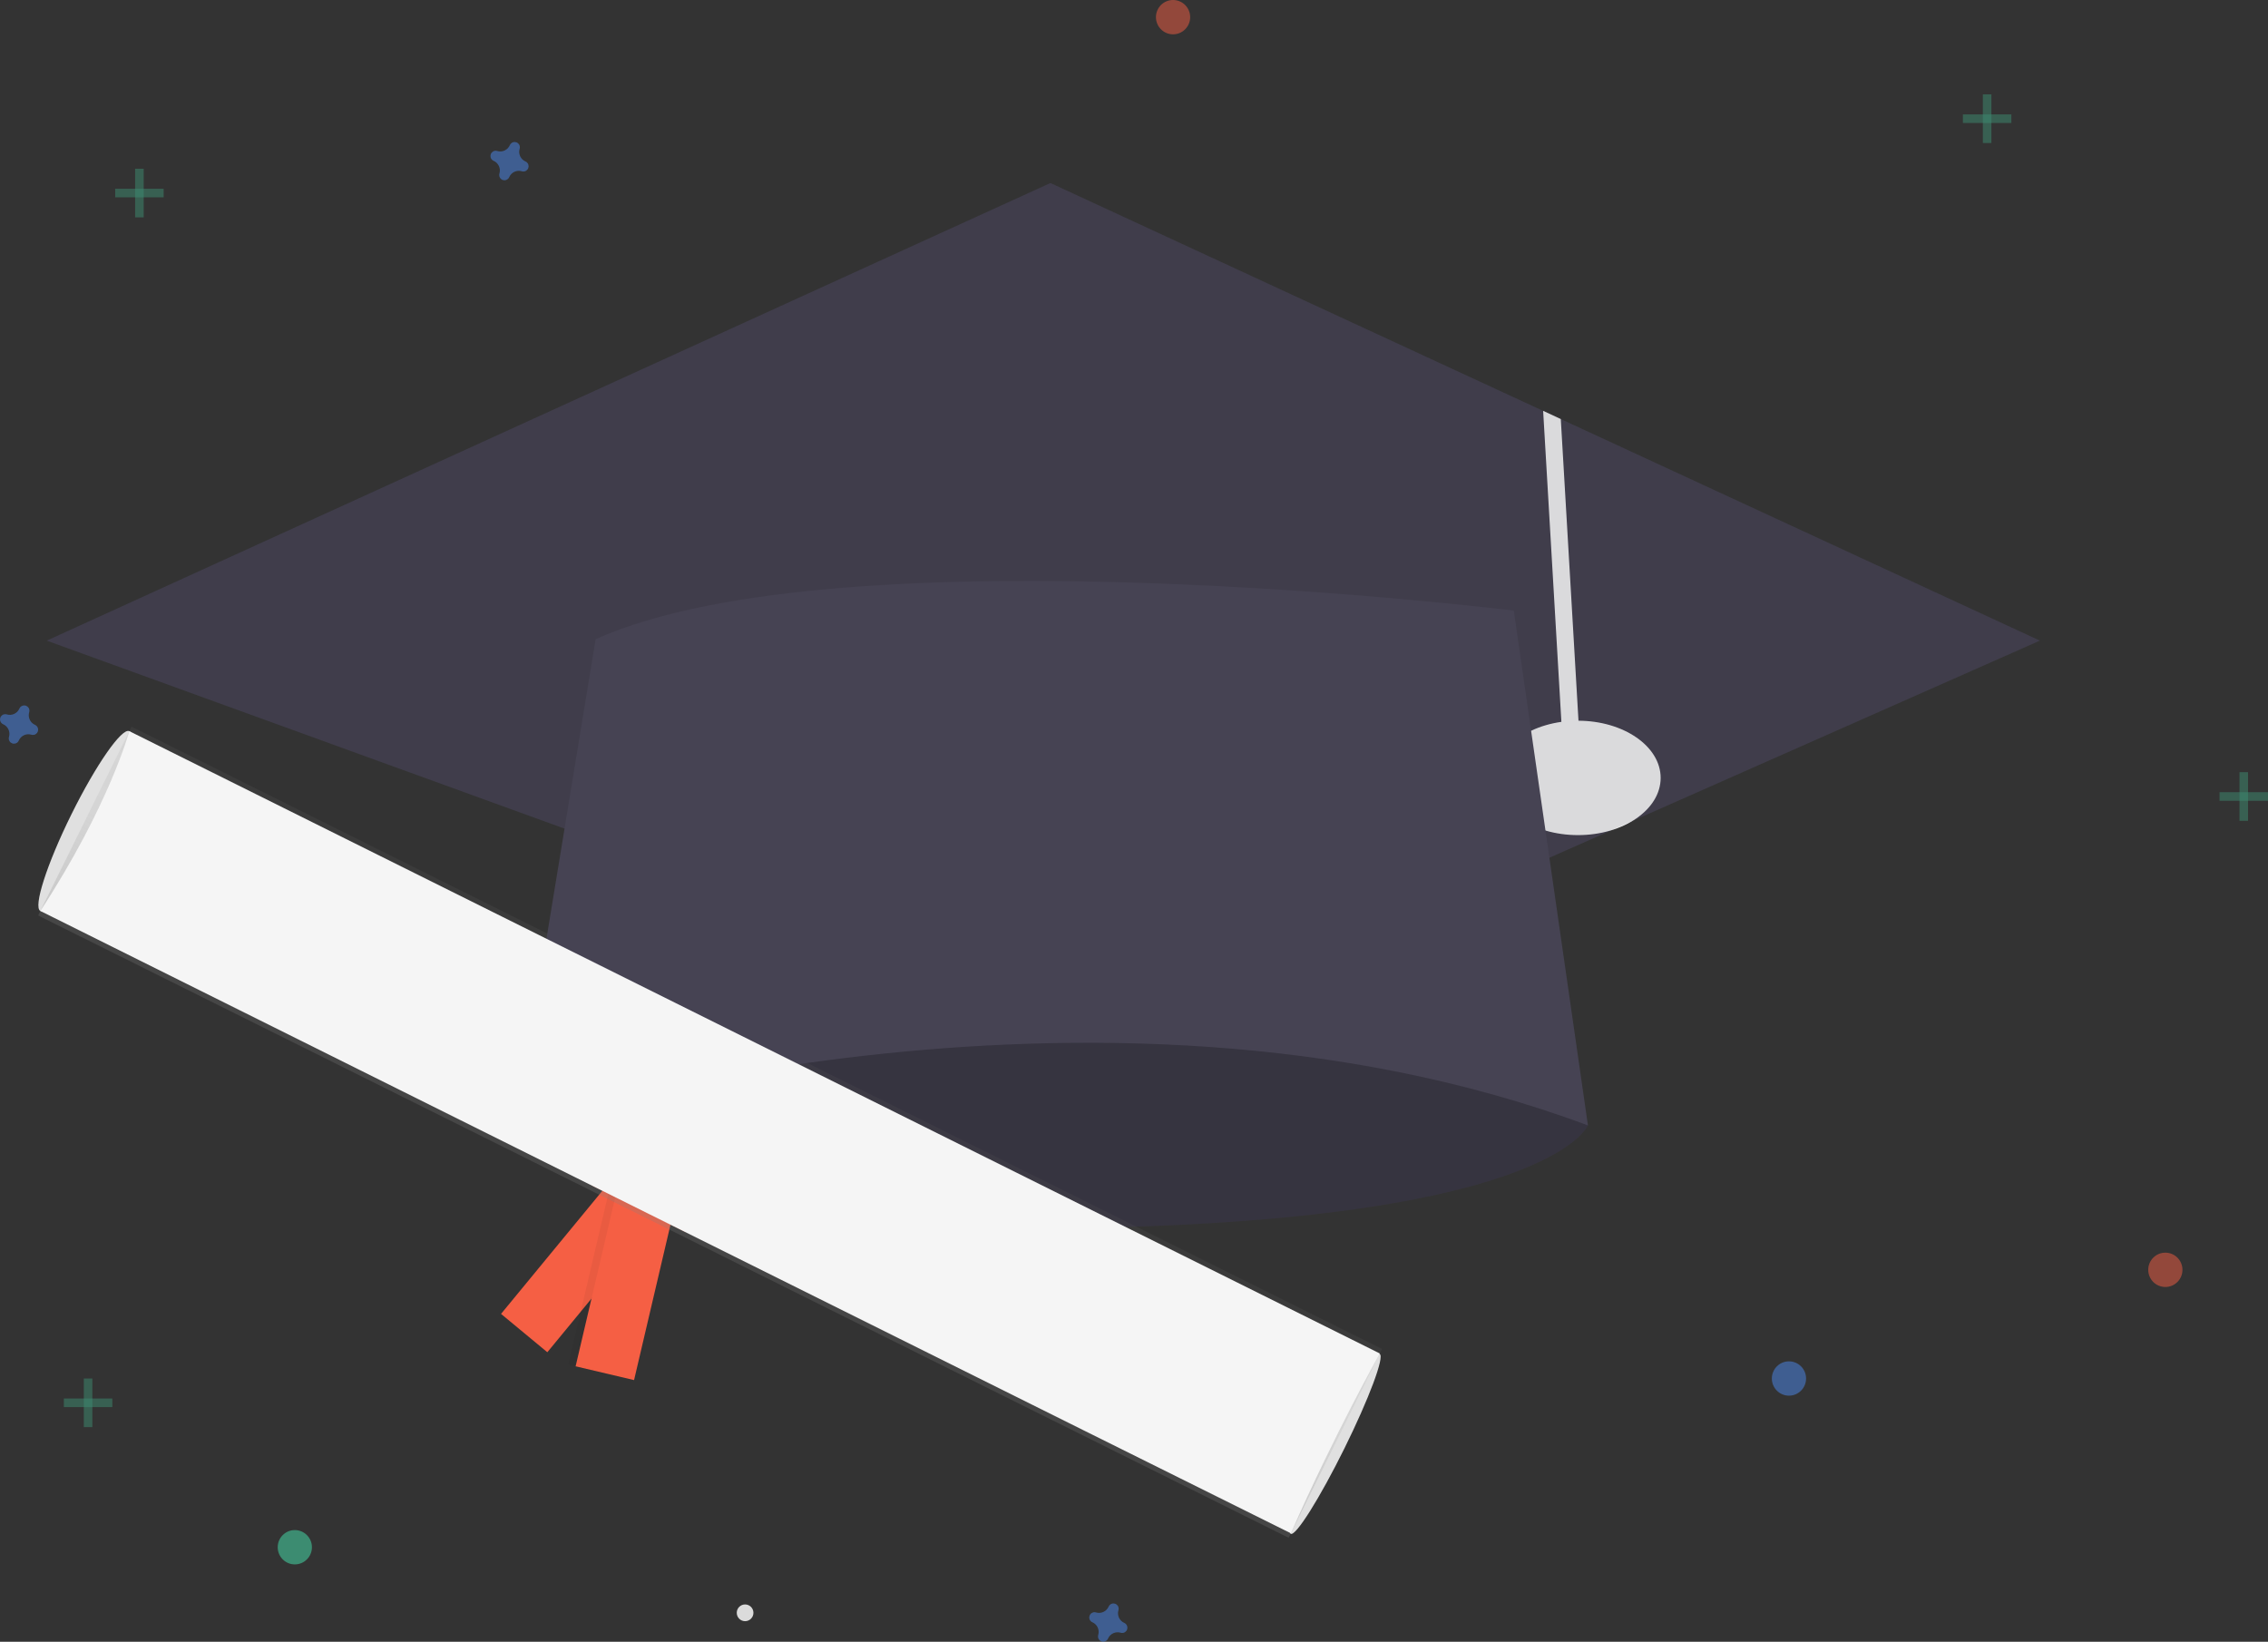<svg width="402" height="291" viewBox="0 0 402 291" fill="none" xmlns="http://www.w3.org/2000/svg">
<rect x="0" y="0" width="402" height="291" fill="#333333" stroke="none"/>
<path d="M17.422 146.721C21.776 137.919 24.238 130.253 22.922 129.598C21.606 128.943 17.009 135.547 12.655 144.349C8.301 153.151 5.839 160.817 7.155 161.472C8.471 162.127 13.068 155.523 17.422 146.721Z" fill="#E0E0E0"/>
<path d="M238.29 256.745C242.644 247.943 245.448 240.447 244.554 240.002C243.66 239.557 239.405 246.331 235.051 255.133C230.697 263.935 227.893 271.431 228.787 271.876C229.681 272.321 233.936 265.546 238.29 256.745Z" fill="#E0E0E0"/>
<path d="M119.602 212.249L111.395 205.453L88.808 232.889L97.014 239.686L119.602 212.249Z" fill="#F55F44"/>
<path opacity="0.05" d="M100.73 241.875L112.387 244.624L120.506 209.987L108.85 207.238L100.73 241.875Z" fill="black"/>
<path d="M102.027 242.181L112.387 244.624L120.506 209.987L110.146 207.544L102.027 242.181Z" fill="#F55F44"/>
<path opacity="0.05" d="M138.117 186.927L119.845 177.833L104.077 209.707L122.35 218.8L138.117 186.927Z" fill="black"/>
<path d="M137.322 186.531L120.639 178.229L104.872 210.102L121.555 218.405L137.322 186.531Z" fill="#F55F44"/>
<path opacity="0.05" d="M134.145 184.95L123.022 179.415L107.255 211.288L118.377 216.824L134.145 184.95Z" fill="black"/>
<path d="M133.35 184.554L123.817 179.81L108.05 211.684L117.583 216.428L133.35 184.554Z" fill="#F55F44"/>
<path d="M132.066 287.357C132.883 287.357 133.545 286.692 133.545 285.873C133.545 285.054 132.883 284.39 132.066 284.39C131.25 284.39 130.588 285.054 130.588 285.873C130.588 286.692 131.25 287.357 132.066 287.357Z" fill="#DBDBDB"/>
<g opacity="0.5">
<path opacity="0.5" d="M16.372 244.343H14.856V252.961H16.372V244.343Z" fill="#47E6B1"/>
<path opacity="0.5" d="M19.91 249.412V247.891H11.318V249.412H19.91Z" fill="#47E6B1"/>
</g>
<g opacity="0.5">
<path opacity="0.5" d="M398.462 136.872H396.946V145.49H398.462V136.872Z" fill="#47E6B1"/>
<path opacity="0.5" d="M402 141.942V140.421H393.408V141.942H402Z" fill="#47E6B1"/>
</g>
<g opacity="0.5">
<path opacity="0.5" d="M25.47 29.909H23.954V38.527H25.47V29.909Z" fill="#47E6B1"/>
<path opacity="0.5" d="M29.008 34.978V33.458H20.416V34.978H29.008Z" fill="#47E6B1"/>
</g>
<g opacity="0.5">
<path opacity="0.5" d="M352.975 16.729H351.459V25.347H352.975V16.729Z" fill="#47E6B1"/>
<path opacity="0.5" d="M356.513 21.798V20.277H347.921V21.798H356.513Z" fill="#47E6B1"/>
</g>
<path opacity="0.5" d="M6.211 128.486C5.793 128.303 5.457 127.973 5.266 127.558C5.076 127.143 5.044 126.672 5.177 126.235C5.198 126.168 5.212 126.098 5.217 126.028C5.229 125.828 5.177 125.629 5.067 125.461C4.958 125.293 4.797 125.164 4.61 125.095C4.422 125.025 4.217 125.019 4.025 125.075C3.833 125.132 3.664 125.249 3.544 125.409C3.502 125.466 3.468 125.527 3.441 125.592C3.259 126.011 2.929 126.349 2.516 126.54C2.102 126.732 1.632 126.764 1.196 126.63C1.129 126.609 1.06 126.595 0.99 126.59C0.79 126.578 0.592 126.63 0.425 126.74C0.257 126.85 0.129 127.011 0.06 127.199C-0.009 127.387 -0.016 127.593 0.04 127.785C0.097 127.978 0.213 128.147 0.373 128.268C0.43 128.31 0.491 128.344 0.556 128.371C0.974 128.554 1.31 128.884 1.501 129.299C1.692 129.714 1.724 130.185 1.591 130.623C1.569 130.69 1.556 130.759 1.55 130.829C1.538 131.03 1.591 131.228 1.7 131.397C1.809 131.565 1.97 131.693 2.158 131.762C2.345 131.832 2.55 131.839 2.742 131.782C2.934 131.726 3.103 131.609 3.223 131.448C3.265 131.391 3.299 131.33 3.326 131.265C3.508 130.846 3.838 130.508 4.252 130.317C4.665 130.126 5.135 130.094 5.571 130.227C5.638 130.249 5.707 130.262 5.777 130.267C5.977 130.28 6.175 130.227 6.343 130.117C6.51 130.008 6.638 129.847 6.707 129.658C6.777 129.47 6.783 129.264 6.727 129.072C6.671 128.879 6.554 128.71 6.394 128.589C6.338 128.548 6.276 128.513 6.211 128.486Z" fill="#4D8AF0"/>
<path opacity="0.5" d="M93.142 28.62C92.724 28.437 92.388 28.107 92.197 27.692C92.006 27.277 91.974 26.806 92.107 26.368C92.129 26.301 92.142 26.232 92.147 26.162C92.159 25.962 92.107 25.762 91.998 25.595C91.888 25.426 91.728 25.298 91.54 25.229C91.352 25.159 91.147 25.152 90.955 25.209C90.763 25.265 90.595 25.383 90.474 25.543C90.433 25.6 90.398 25.661 90.371 25.726C90.189 26.145 89.86 26.483 89.446 26.674C89.032 26.865 88.563 26.897 88.127 26.764C88.06 26.742 87.991 26.729 87.921 26.724C87.721 26.711 87.523 26.764 87.355 26.874C87.188 26.983 87.06 27.144 86.99 27.333C86.921 27.521 86.914 27.727 86.971 27.919C87.027 28.112 87.144 28.281 87.303 28.402C87.36 28.443 87.421 28.478 87.486 28.505C87.904 28.688 88.24 29.018 88.431 29.433C88.622 29.848 88.654 30.319 88.521 30.756C88.5 30.823 88.486 30.893 88.481 30.963C88.469 31.163 88.521 31.362 88.63 31.53C88.74 31.698 88.9 31.827 89.088 31.896C89.276 31.966 89.481 31.973 89.673 31.916C89.865 31.859 90.033 31.742 90.154 31.582C90.195 31.525 90.23 31.464 90.257 31.399C90.439 30.98 90.768 30.642 91.182 30.451C91.596 30.259 92.066 30.227 92.501 30.361C92.568 30.382 92.637 30.396 92.707 30.401C92.907 30.413 93.106 30.361 93.273 30.251C93.441 30.141 93.569 29.98 93.638 29.792C93.707 29.604 93.714 29.398 93.657 29.206C93.601 29.013 93.484 28.844 93.325 28.723C93.268 28.681 93.207 28.647 93.142 28.62Z" fill="#4D8AF0"/>
<path opacity="0.5" d="M199.278 287.664C198.86 287.481 198.524 287.151 198.333 286.736C198.142 286.32 198.11 285.849 198.243 285.412C198.265 285.345 198.278 285.276 198.283 285.206C198.296 285.005 198.243 284.806 198.134 284.638C198.024 284.47 197.864 284.342 197.676 284.272C197.488 284.203 197.283 284.196 197.091 284.253C196.899 284.309 196.731 284.426 196.61 284.586C196.569 284.643 196.534 284.705 196.507 284.77C196.325 285.189 195.996 285.526 195.582 285.718C195.168 285.909 194.699 285.941 194.263 285.808C194.196 285.786 194.127 285.773 194.057 285.767C193.857 285.755 193.659 285.808 193.491 285.918C193.324 286.027 193.196 286.188 193.126 286.376C193.057 286.565 193.05 286.77 193.107 286.963C193.163 287.156 193.28 287.325 193.44 287.446C193.496 287.487 193.558 287.522 193.622 287.549C194.04 287.731 194.377 288.062 194.567 288.477C194.758 288.892 194.79 289.363 194.657 289.8C194.636 289.867 194.622 289.937 194.617 290.007C194.605 290.207 194.657 290.406 194.767 290.574C194.876 290.742 195.036 290.87 195.224 290.94C195.412 291.009 195.617 291.016 195.809 290.96C196.001 290.903 196.169 290.786 196.29 290.626C196.331 290.569 196.366 290.508 196.393 290.443C196.575 290.023 196.904 289.686 197.318 289.495C197.732 289.303 198.202 289.271 198.638 289.405C198.704 289.426 198.773 289.44 198.844 289.445C199.043 289.457 199.242 289.405 199.409 289.295C199.577 289.185 199.705 289.024 199.774 288.836C199.843 288.648 199.85 288.442 199.794 288.249C199.737 288.057 199.62 287.888 199.461 287.767C199.404 287.725 199.343 287.691 199.278 287.664Z" fill="#4D8AF0"/>
<path opacity="0.5" d="M383.805 228.121C385.48 228.121 386.838 226.759 386.838 225.079C386.838 223.399 385.48 222.038 383.805 222.038C382.131 222.038 380.773 223.399 380.773 225.079C380.773 226.759 382.131 228.121 383.805 228.121Z" fill="#F55F44"/>
<path opacity="0.5" d="M317.091 247.384C318.766 247.384 320.124 246.023 320.124 244.343C320.124 242.663 318.766 241.301 317.091 241.301C315.416 241.301 314.059 242.663 314.059 244.343C314.059 246.023 315.416 247.384 317.091 247.384Z" fill="#4D8AF0"/>
<path opacity="0.5" d="M52.257 277.293C53.931 277.293 55.289 275.932 55.289 274.252C55.289 272.572 53.931 271.21 52.257 271.21C50.582 271.21 49.224 272.572 49.224 274.252C49.224 275.932 50.582 277.293 52.257 277.293Z" fill="#47E6B1"/>
<path opacity="0.5" d="M207.923 6.083C209.597 6.083 210.955 4.721 210.955 3.042C210.955 1.362 209.597 0 207.923 0C206.248 0 204.89 1.362 204.89 3.042C204.89 4.721 206.248 6.083 207.923 6.083Z" fill="#F55F44"/>
<path d="M103.556 181.229L91.426 199.479C91.426 199.479 95.469 218.236 184.927 217.729C274.384 217.222 281.46 199.479 281.46 199.479L264.781 175.146L213.735 140.168L103.556 181.229Z" fill="#403D4B"/>
<path d="M361.567 113.553L202.363 184.017L8.286 113.553L186.19 32.444L273.52 72.831L276.648 74.281L361.567 113.553Z" fill="#3F3C4A"/>
<path d="M279.943 130.445L276.911 130.627L273.52 72.831L276.648 74.281L279.943 130.445Z" fill="#F5F5F5"/>
<path d="M279.691 148.025C287.786 148.025 294.348 143.486 294.348 137.886C294.348 132.287 287.786 127.748 279.691 127.748C271.596 127.748 265.034 132.287 265.034 137.886C265.034 143.486 271.596 148.025 279.691 148.025Z" fill="#F5F5F5"/>
<path d="M23.316 128.801L6.761 162.269L228.411 272.577L244.967 239.109L23.316 128.801Z" fill="url(#paint0_linear)"/>
<path opacity="0.15" d="M103.556 181.229L91.426 199.479C91.426 199.479 95.469 218.236 184.927 217.729C274.384 217.222 281.46 199.479 281.46 199.479L264.781 175.146L213.735 140.168L103.556 181.229Z" fill="#050505"/>
<path opacity="0.15" d="M361.567 113.553L202.363 184.017L8.286 113.553L186.19 32.444L273.52 72.831L276.648 74.281L361.567 113.553Z" fill="#464353"/>
<path d="M105.577 113.3L91.426 199.479C91.426 199.479 193.013 166.528 281.46 199.479L268.319 108.231C268.319 108.231 149.548 93.529 105.577 113.3Z" fill="#464353"/>
<path d="M228.805 271.78C224.467 269.693 3.977 159.89 7.155 161.472C19.393 142.737 22.922 129.598 22.922 129.598L244.573 239.906C244.573 239.906 236.789 253.608 228.805 271.78Z" fill="#F5F5F5"/>
<defs>
<linearGradient id="paint0_linear" x1="117.586" y1="217.423" x2="134.222" y2="183.995" gradientUnits="userSpaceOnUse">
<stop stop-color="#808080" stop-opacity="0.25"/>
<stop offset="0.535" stop-color="#808080" stop-opacity="0.12"/>
<stop offset="1" stop-color="#808080" stop-opacity="0.1"/>
</linearGradient>
</defs>
</svg>

